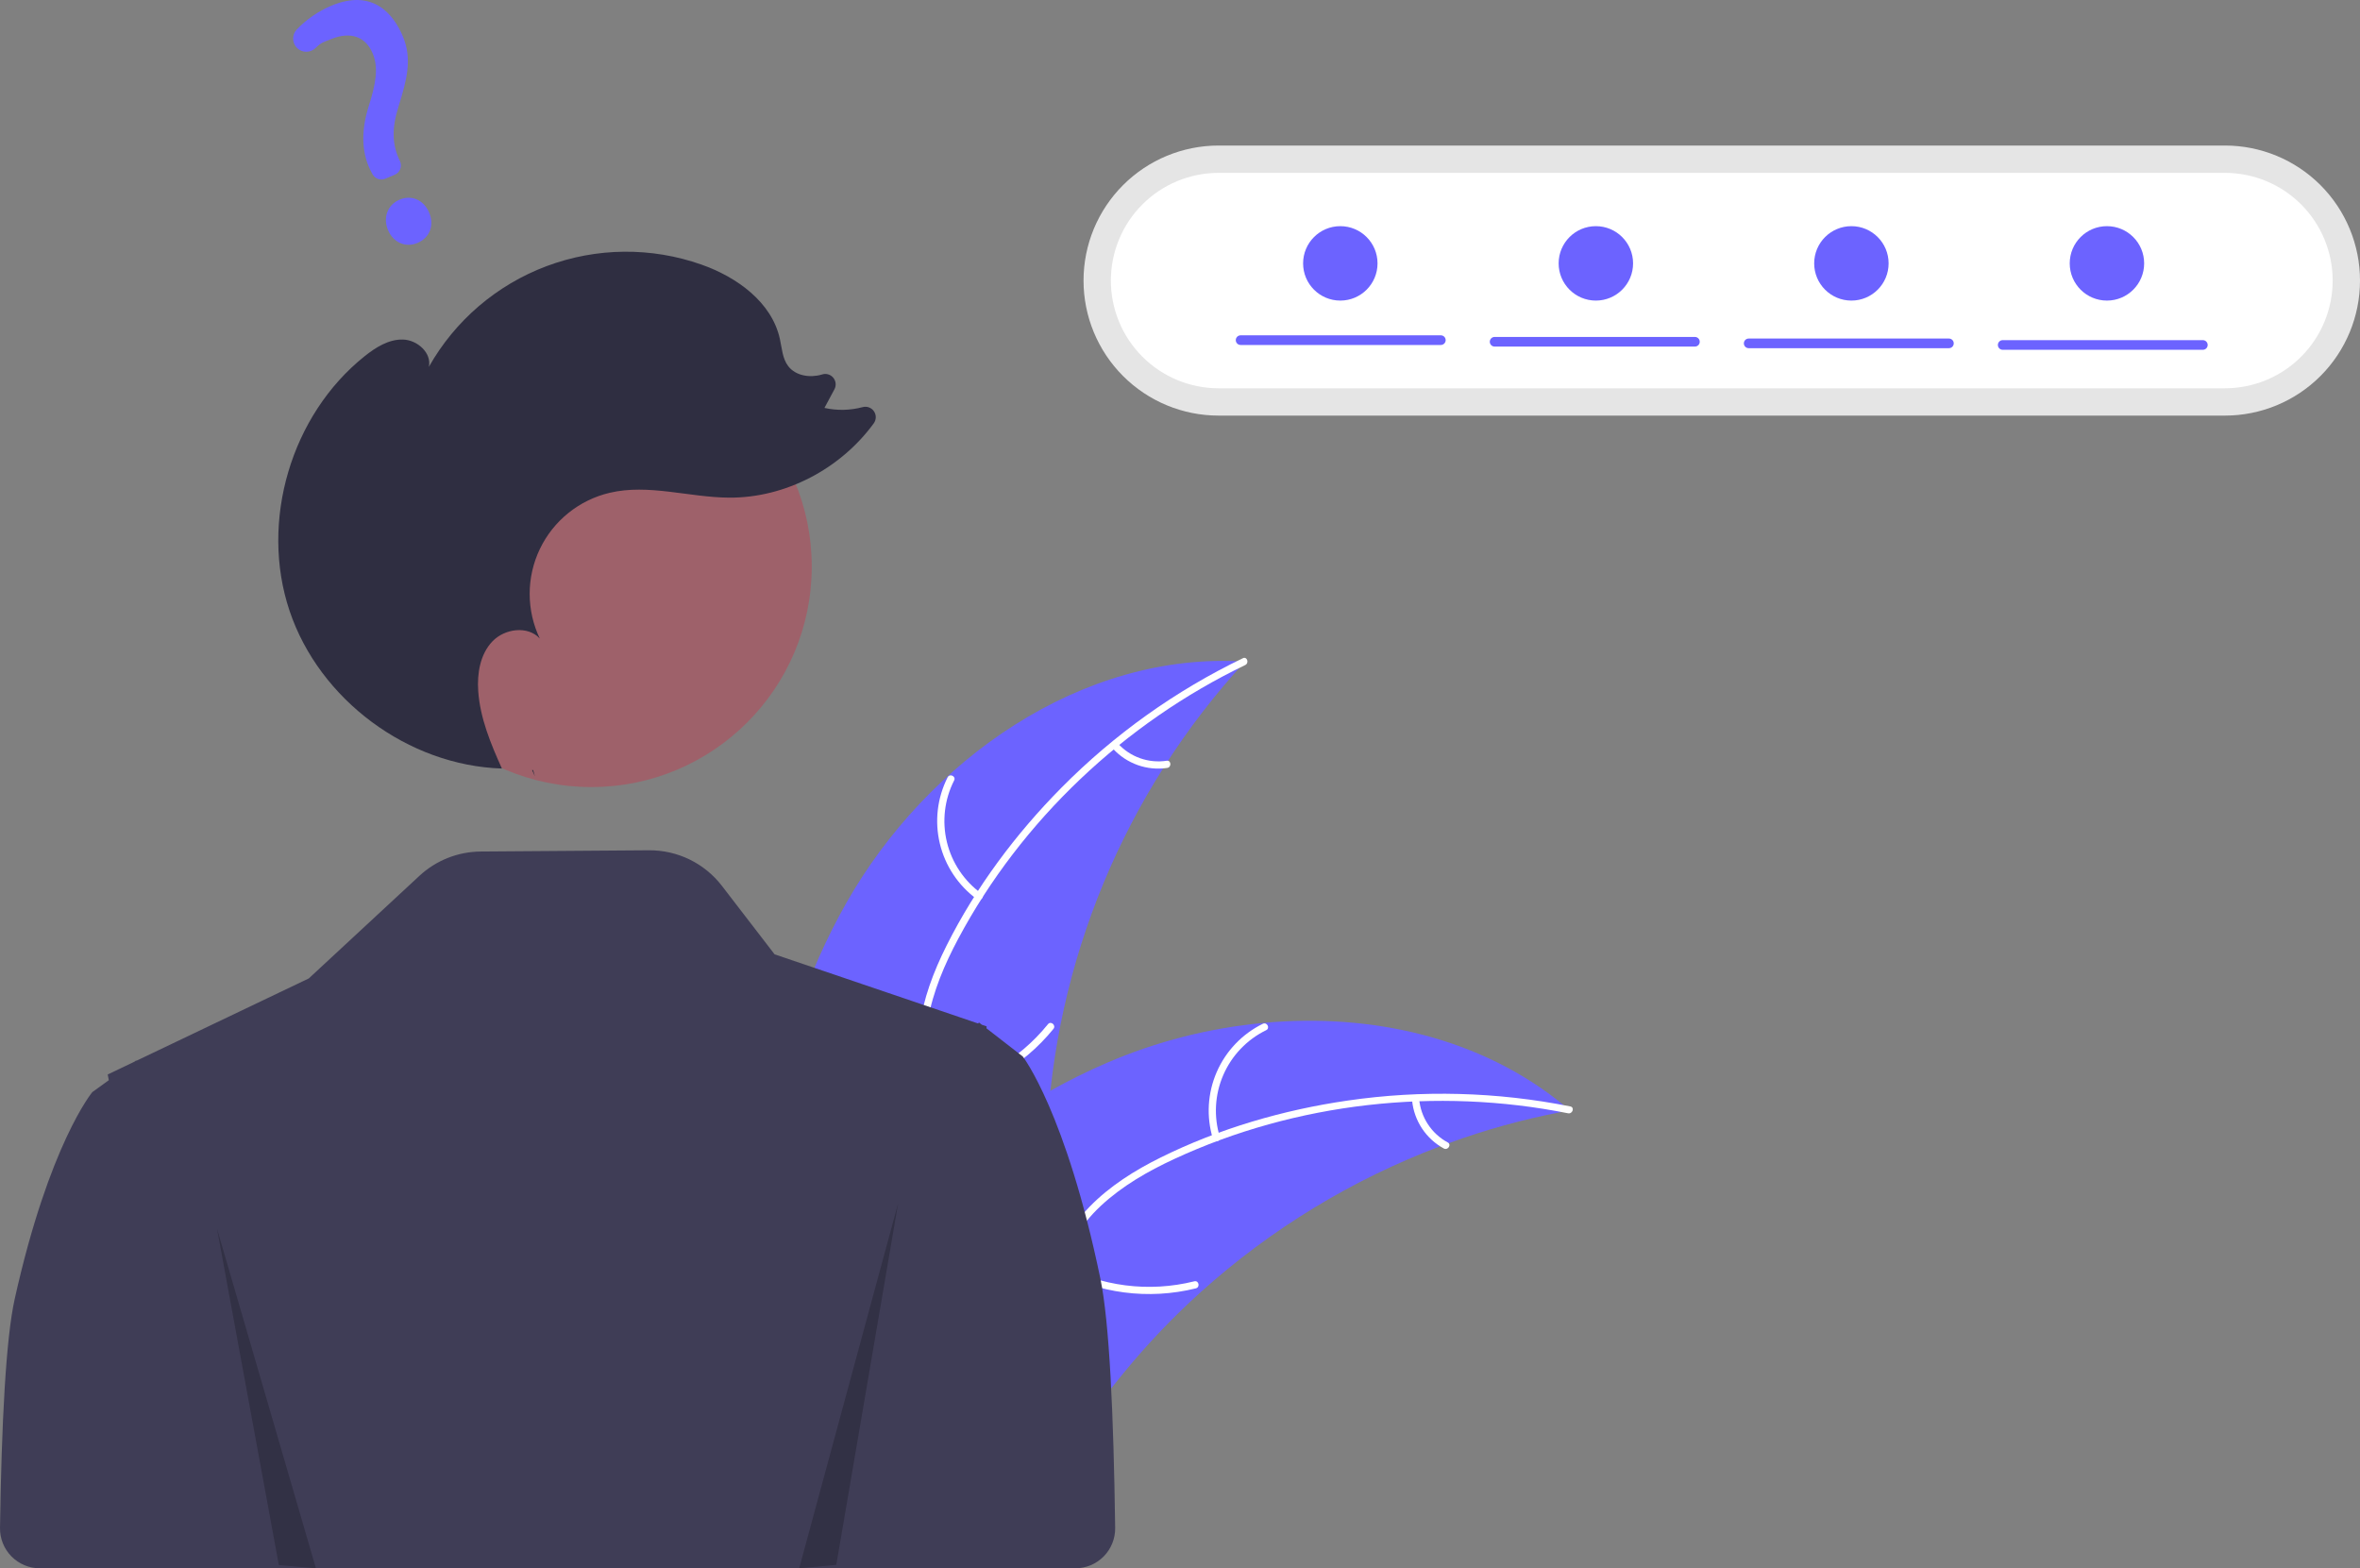 <svg width="468" height="311" viewBox="0 0 468 311" fill="none" xmlns="http://www.w3.org/2000/svg">
<rect x="0" y="0" width="468" height="311" fill="#808080" stroke="none"/>
<g clip-path="url(#clip0_73_684)">
<path d="M167.872 178.983C183.91 150.772 214.504 129.11 246.89 131.196C223.001 157.173 209.071 190.761 207.564 226.019C207.032 239.619 207.857 254.8 198.827 264.983C193.208 271.32 184.62 274.389 176.175 275.032C167.731 275.676 159.288 274.15 150.956 272.631L148.935 273.252C148.166 240.809 151.833 207.195 167.872 178.983Z" fill="#6C63FF"/>
<path d="M246.938 131.876C222.989 143.404 202.568 162.658 190.032 186.139C187.322 191.216 185.015 196.601 184.008 202.296C183.001 207.992 183.704 213.415 185.65 218.826C187.429 223.773 189.822 228.627 190.367 233.92C190.942 239.499 188.89 244.715 185.194 248.855C180.673 253.921 174.601 257.059 168.557 259.923C161.846 263.102 154.824 266.298 150.071 272.231C149.495 272.95 148.413 272.014 148.988 271.296C157.258 260.973 171.415 259.033 181.231 250.717C185.812 246.837 189.251 241.553 189.034 235.361C188.844 229.947 186.381 224.94 184.537 219.947C182.6 214.704 181.634 209.433 182.329 203.843C183.039 198.125 185.141 192.638 187.709 187.514C193.502 175.959 201.429 165.351 210.511 156.181C220.948 145.64 233.111 136.962 246.475 130.522C247.302 130.124 247.76 131.48 246.938 131.876Z" fill="white"/>
<path d="M193.704 178.291C190.033 175.607 187.435 171.705 186.375 167.282C185.315 162.86 185.862 158.204 187.918 154.147C188.337 153.328 189.63 153.94 189.21 154.761C187.289 158.535 186.78 162.872 187.776 166.988C188.771 171.104 191.205 174.729 194.639 177.209C195.384 177.748 194.445 178.828 193.704 178.291Z" fill="white"/>
<path d="M184.418 216.437C193.618 215.093 201.973 210.331 207.818 203.1C208.396 202.383 209.478 203.319 208.9 204.035C202.804 211.548 194.1 216.486 184.523 217.863C183.61 217.994 183.51 216.567 184.418 216.437Z" fill="white"/>
<path d="M221.655 147.4C222.859 148.734 224.375 149.749 226.069 150.353C227.762 150.956 229.579 151.13 231.356 150.858C232.266 150.716 232.365 152.143 231.46 152.284C229.496 152.576 227.49 152.382 225.617 151.719C223.745 151.056 222.064 149.945 220.72 148.482C220.582 148.355 220.497 148.18 220.483 147.993C220.47 147.805 220.528 147.62 220.646 147.474C220.77 147.331 220.946 147.243 221.135 147.229C221.324 147.215 221.511 147.277 221.655 147.4Z" fill="white"/>
<path d="M311.328 220.194C310.762 220.299 310.196 220.404 309.624 220.52C302.02 221.97 294.546 224.036 287.276 226.697C286.711 226.894 286.141 227.102 285.582 227.315C268.135 233.912 252.065 243.691 238.189 256.154C232.672 261.119 227.54 266.496 222.839 272.239C216.346 280.171 209.938 289.287 201.454 294.459C200.575 295.008 199.663 295.503 198.723 295.94L149.849 275.669C149.761 275.567 149.668 275.476 149.58 275.374L147.591 274.654C147.813 274.341 148.05 274.021 148.272 273.708C148.4 273.526 148.538 273.348 148.666 273.166C148.755 273.046 148.844 272.926 148.917 272.812C148.947 272.772 148.977 272.733 149.001 272.704C149.075 272.59 149.155 272.493 149.223 272.39C150.542 270.598 151.875 268.812 153.223 267.032C153.228 267.021 153.228 267.021 153.243 267.014C163.551 253.477 175.079 240.682 188.183 230.043C188.578 229.723 188.976 229.391 189.393 229.081C195.326 224.318 201.639 220.048 208.268 216.314C211.904 214.28 215.641 212.433 219.464 210.777C229.351 206.519 239.846 203.843 250.565 202.846C271.933 200.862 293.698 205.733 310.086 219.156C310.505 219.5 310.914 219.839 311.328 220.194Z" fill="#6C63FF"/>
<path d="M310.961 220.769C284.897 215.555 257 218.634 232.852 229.836C227.632 232.258 222.547 235.169 218.314 239.109C214.08 243.052 211.377 247.805 209.673 253.297C208.115 258.317 207.102 263.633 204.351 268.188C201.451 272.988 196.671 275.918 191.228 276.999C184.568 278.321 177.83 277.172 171.28 275.819C164.007 274.317 156.477 272.642 149.109 274.517C148.216 274.745 147.916 273.346 148.807 273.119C161.626 269.856 174.098 276.829 186.943 276.1C192.936 275.759 198.864 273.61 202.418 268.536C205.527 264.099 206.575 258.618 208.109 253.521C209.719 248.169 212.122 243.378 216.042 239.334C220.052 235.196 225.034 232.08 230.17 229.536C241.752 223.797 254.469 220.099 267.241 218.245C281.922 216.112 296.858 216.506 311.406 219.409C312.306 219.589 311.855 220.948 310.961 220.769Z" fill="white"/>
<path d="M240.51 225.781C239.194 221.427 239.47 216.748 241.286 212.578C243.103 208.409 246.343 205.021 250.427 203.019C251.255 202.617 251.918 203.885 251.09 204.287C247.283 206.144 244.266 209.3 242.582 213.186C240.898 217.072 240.659 221.432 241.908 225.479C242.178 226.359 240.778 226.655 240.51 225.781Z" fill="white"/>
<path d="M210.127 250.647C218.282 255.112 227.821 256.34 236.841 254.086C237.734 253.862 238.035 255.26 237.142 255.484C227.752 257.812 217.828 256.514 209.352 251.849C208.545 251.404 209.324 250.204 210.127 250.647Z" fill="white"/>
<path d="M281.426 217.942C281.584 219.733 282.184 221.456 283.173 222.957C284.161 224.459 285.507 225.691 287.09 226.544C287.902 226.979 287.122 228.178 286.314 227.746C284.57 226.796 283.086 225.433 281.99 223.777C280.894 222.12 280.22 220.221 280.028 218.244C279.994 218.059 280.032 217.869 280.134 217.711C280.236 217.553 280.394 217.44 280.576 217.394C280.762 217.355 280.955 217.391 281.114 217.493C281.273 217.596 281.385 217.757 281.426 217.942Z" fill="white"/>
<path d="M218.227 253.637C211.383 220.544 202.827 209.511 202.827 209.511L199.559 206.976L195.628 203.923L195.647 203.531L194.715 203.214L194.496 203.044L194.137 202.768L194.079 202.83L193.957 202.956L176.171 196.911L153.605 189.246L143.156 175.665C141.454 173.454 139.263 171.666 136.755 170.442C134.246 169.219 131.489 168.593 128.698 168.614L95.326 168.861C90.814 168.894 86.478 170.614 83.169 173.682L61.235 194.027L27.057 210.349L26.999 210.292L26.64 210.548L21.36 213.073L21.577 214.207L18.309 216.566C18.309 216.566 9.753 226.832 2.909 257.624C1.167 265.459 0.31 282.267 0.001 302.977C-0.015 304.025 0.178 305.065 0.568 306.038C0.959 307.01 1.538 307.896 2.273 308.642C3.009 309.389 3.885 309.981 4.852 310.386C5.818 310.791 6.856 311 7.903 311H190.456L213.241 311C214.288 310.999 215.324 310.791 216.29 310.387C217.256 309.982 218.132 309.39 218.867 308.645C219.603 307.899 220.182 307.015 220.573 306.043C220.964 305.072 221.158 304.033 221.143 302.986C220.841 280.449 219.984 262.134 218.227 253.637Z" fill="#3F3D56"/>
<path d="M241.65 28.86C234.547 28.86 227.736 31.681 222.714 36.703C217.692 41.724 214.87 48.536 214.87 55.638C214.87 62.739 217.692 69.55 222.714 74.572C227.736 79.594 234.547 82.415 241.65 82.415H441.22C448.323 82.415 455.134 79.594 460.156 74.572C465.178 69.55 468 62.739 468 55.638C468 48.536 465.178 41.724 460.156 36.703C455.134 31.681 448.323 28.86 441.22 28.86H241.65Z" fill="#E5E5E5"/>
<path d="M241.65 34.279C235.985 34.279 230.552 36.529 226.546 40.535C222.54 44.54 220.29 49.973 220.29 55.638C220.29 61.302 222.54 66.735 226.546 70.74C230.552 74.746 235.985 76.996 241.65 76.996H441.221C446.886 76.996 452.319 74.746 456.324 70.74C460.33 66.735 462.58 61.302 462.58 55.638C462.58 49.973 460.33 44.54 456.324 40.535C452.319 36.529 446.886 34.279 441.221 34.279H241.65Z" fill="white"/>
<path d="M117.253 156.077C141.399 156.077 160.973 136.505 160.973 112.36C160.973 88.216 141.399 68.643 117.253 68.643C93.107 68.643 73.533 88.216 73.533 112.36C73.533 136.505 93.107 156.077 117.253 156.077Z" fill="#9E616A"/>
<path d="M106.069 153.937C105.882 153.526 105.696 153.113 105.51 152.699C105.581 152.701 105.652 152.712 105.724 152.713L106.069 153.937Z" fill="#2F2E41"/>
<path d="M72.317 70.631C74.529 68.867 77.113 67.244 79.94 67.336C82.767 67.427 85.634 69.98 85.049 72.747C90.241 63.553 98.507 56.482 108.394 52.775C118.281 49.068 129.158 48.961 139.116 52.474C146.143 54.953 153.033 59.913 154.647 67.186C155.062 69.053 155.151 71.101 156.316 72.617C157.786 74.528 160.599 74.961 162.915 74.288C162.938 74.282 162.961 74.275 162.984 74.268C163.376 74.134 163.798 74.121 164.197 74.23C164.595 74.339 164.952 74.565 165.221 74.879C165.49 75.194 165.658 75.581 165.705 75.992C165.751 76.403 165.673 76.818 165.48 77.184L163.492 80.891C165.998 81.45 168.602 81.395 171.083 80.73C171.495 80.622 171.93 80.644 172.329 80.793C172.728 80.942 173.071 81.211 173.311 81.563C173.551 81.915 173.676 82.332 173.67 82.758C173.663 83.184 173.525 83.597 173.274 83.942C166.719 92.942 155.766 98.754 144.59 98.685C136.646 98.637 128.62 95.899 120.889 97.726C117.899 98.432 115.104 99.8 112.711 101.727C110.317 103.655 108.386 106.094 107.058 108.865C105.73 111.636 105.039 114.67 105.037 117.743C105.034 120.816 105.72 123.85 107.043 126.624C104.668 124.026 100.077 124.641 97.647 127.188C95.218 129.735 94.589 133.536 94.834 137.047C95.208 142.418 97.312 147.478 99.531 152.403C80.933 151.817 63.342 138.772 57.421 121.128C51.475 103.41 57.707 82.286 72.317 70.631Z" fill="#2F2E41"/>
<path opacity="0.2" d="M43.032 243.646L55.294 310.359L62.652 311L43.032 243.646Z" fill="black"/>
<path opacity="0.2" d="M178.105 238.615L165.842 310.311L158.484 311L178.105 238.615Z" fill="black"/>
<path d="M82.776 48.179C80.425 49.161 77.972 48.085 76.943 45.621C75.898 43.119 76.874 40.58 79.263 39.583C81.652 38.585 84.061 39.663 85.123 42.205C86.168 44.709 85.204 47.165 82.776 48.179ZM78.272 34.659L76.403 35.439C75.936 35.632 75.414 35.642 74.939 35.468C74.465 35.294 74.073 34.949 73.842 34.5L73.749 34.319C71.738 30.692 71.507 26.283 73.068 21.223C74.514 16.683 75.115 13.491 73.907 10.598C72.511 7.254 69.529 6.207 65.726 7.724C64.251 8.34 63.782 8.33 62.621 9.481C62.369 9.735 62.068 9.935 61.736 10.069C61.405 10.204 61.05 10.271 60.692 10.265C60.346 10.261 60.005 10.188 59.688 10.049C59.371 9.91 59.086 9.709 58.849 9.457C58.391 8.972 58.135 8.332 58.132 7.666C58.129 6.999 58.378 6.356 58.83 5.867C60.781 3.825 63.134 2.209 65.741 1.122C73.911 -2.289 78.024 2.747 79.906 7.255C81.747 11.663 80.712 15.754 79.048 21.051C77.653 25.453 77.734 28.714 79.318 31.958C79.433 32.203 79.496 32.468 79.505 32.739C79.514 33.009 79.469 33.279 79.371 33.531C79.273 33.783 79.126 34.013 78.937 34.207C78.748 34.401 78.522 34.554 78.272 34.659Z" fill="#6C63FF"/>
<path d="M285.732 68.409H246.025C245.899 68.41 245.774 68.385 245.657 68.338C245.54 68.29 245.434 68.22 245.344 68.131C245.255 68.042 245.184 67.936 245.135 67.82C245.087 67.703 245.062 67.579 245.062 67.452C245.062 67.326 245.087 67.201 245.135 67.085C245.184 66.968 245.255 66.863 245.344 66.774C245.434 66.685 245.54 66.615 245.657 66.567C245.774 66.519 245.899 66.495 246.025 66.496H285.732C285.985 66.498 286.226 66.599 286.404 66.778C286.582 66.957 286.682 67.2 286.682 67.452C286.682 67.705 286.582 67.947 286.404 68.126C286.226 68.305 285.985 68.407 285.732 68.409Z" fill="#6C63FF"/>
<path d="M336.103 68.728H296.396C296.27 68.728 296.145 68.704 296.028 68.657C295.911 68.609 295.805 68.539 295.716 68.45C295.626 68.361 295.555 68.255 295.507 68.139C295.458 68.022 295.433 67.897 295.433 67.771C295.433 67.645 295.458 67.52 295.507 67.404C295.555 67.287 295.626 67.181 295.716 67.093C295.805 67.004 295.911 66.933 296.028 66.886C296.145 66.838 296.27 66.814 296.396 66.815H336.103C336.229 66.814 336.354 66.838 336.471 66.886C336.588 66.933 336.694 67.004 336.784 67.093C336.873 67.181 336.944 67.287 336.993 67.404C337.041 67.52 337.066 67.645 337.066 67.771C337.066 67.897 337.041 68.022 336.993 68.139C336.944 68.255 336.873 68.361 336.784 68.45C336.694 68.539 336.588 68.609 336.471 68.657C336.354 68.704 336.229 68.728 336.103 68.728Z" fill="#6C63FF"/>
<path d="M386.474 69.046H346.767C346.514 69.045 346.273 68.943 346.095 68.764C345.917 68.585 345.817 68.342 345.817 68.09C345.817 67.837 345.917 67.595 346.095 67.416C346.273 67.237 346.514 67.135 346.767 67.134H386.474C386.6 67.133 386.725 67.157 386.842 67.204C386.959 67.252 387.065 67.323 387.155 67.411C387.244 67.5 387.315 67.606 387.364 67.722C387.412 67.839 387.437 67.964 387.437 68.09C387.437 68.216 387.412 68.341 387.364 68.457C387.315 68.574 387.244 68.68 387.155 68.769C387.065 68.857 386.959 68.928 386.842 68.975C386.725 69.023 386.6 69.047 386.474 69.046Z" fill="#6C63FF"/>
<path d="M436.845 69.365H397.138C396.885 69.363 396.644 69.262 396.466 69.083C396.288 68.903 396.188 68.661 396.188 68.409C396.188 68.156 396.288 67.914 396.466 67.735C396.644 67.556 396.885 67.454 397.138 67.452H436.845C437.098 67.454 437.339 67.556 437.517 67.735C437.695 67.914 437.795 68.156 437.795 68.409C437.795 68.661 437.695 68.903 437.517 69.083C437.339 69.262 437.098 69.363 436.845 69.365Z" fill="#6C63FF"/>
<path d="M265.791 59.607C269.867 59.607 273.171 56.303 273.171 52.228C273.171 48.152 269.867 44.848 265.791 44.848C261.716 44.848 258.412 48.152 258.412 52.228C258.412 56.303 261.716 59.607 265.791 59.607Z" fill="#6C63FF"/>
<path d="M316.467 59.607C320.543 59.607 323.847 56.303 323.847 52.228C323.847 48.152 320.543 44.848 316.467 44.848C312.391 44.848 309.087 48.152 309.087 52.228C309.087 56.303 312.391 59.607 316.467 59.607Z" fill="#6C63FF"/>
<path d="M367.142 59.607C371.217 59.607 374.521 56.303 374.521 52.228C374.521 48.152 371.217 44.848 367.142 44.848C363.066 44.848 359.762 48.152 359.762 52.228C359.762 56.303 363.066 59.607 367.142 59.607Z" fill="#6C63FF"/>
<path d="M417.817 59.607C421.893 59.607 425.197 56.303 425.197 52.228C425.197 48.152 421.893 44.848 417.817 44.848C413.741 44.848 410.437 48.152 410.437 52.228C410.437 56.303 413.741 59.607 417.817 59.607Z" fill="#6C63FF"/>
</g>
<defs>
<clipPath id="clip0_73_684">
<rect width="468" height="311" fill="white"/>
</clipPath>
</defs>
</svg>
